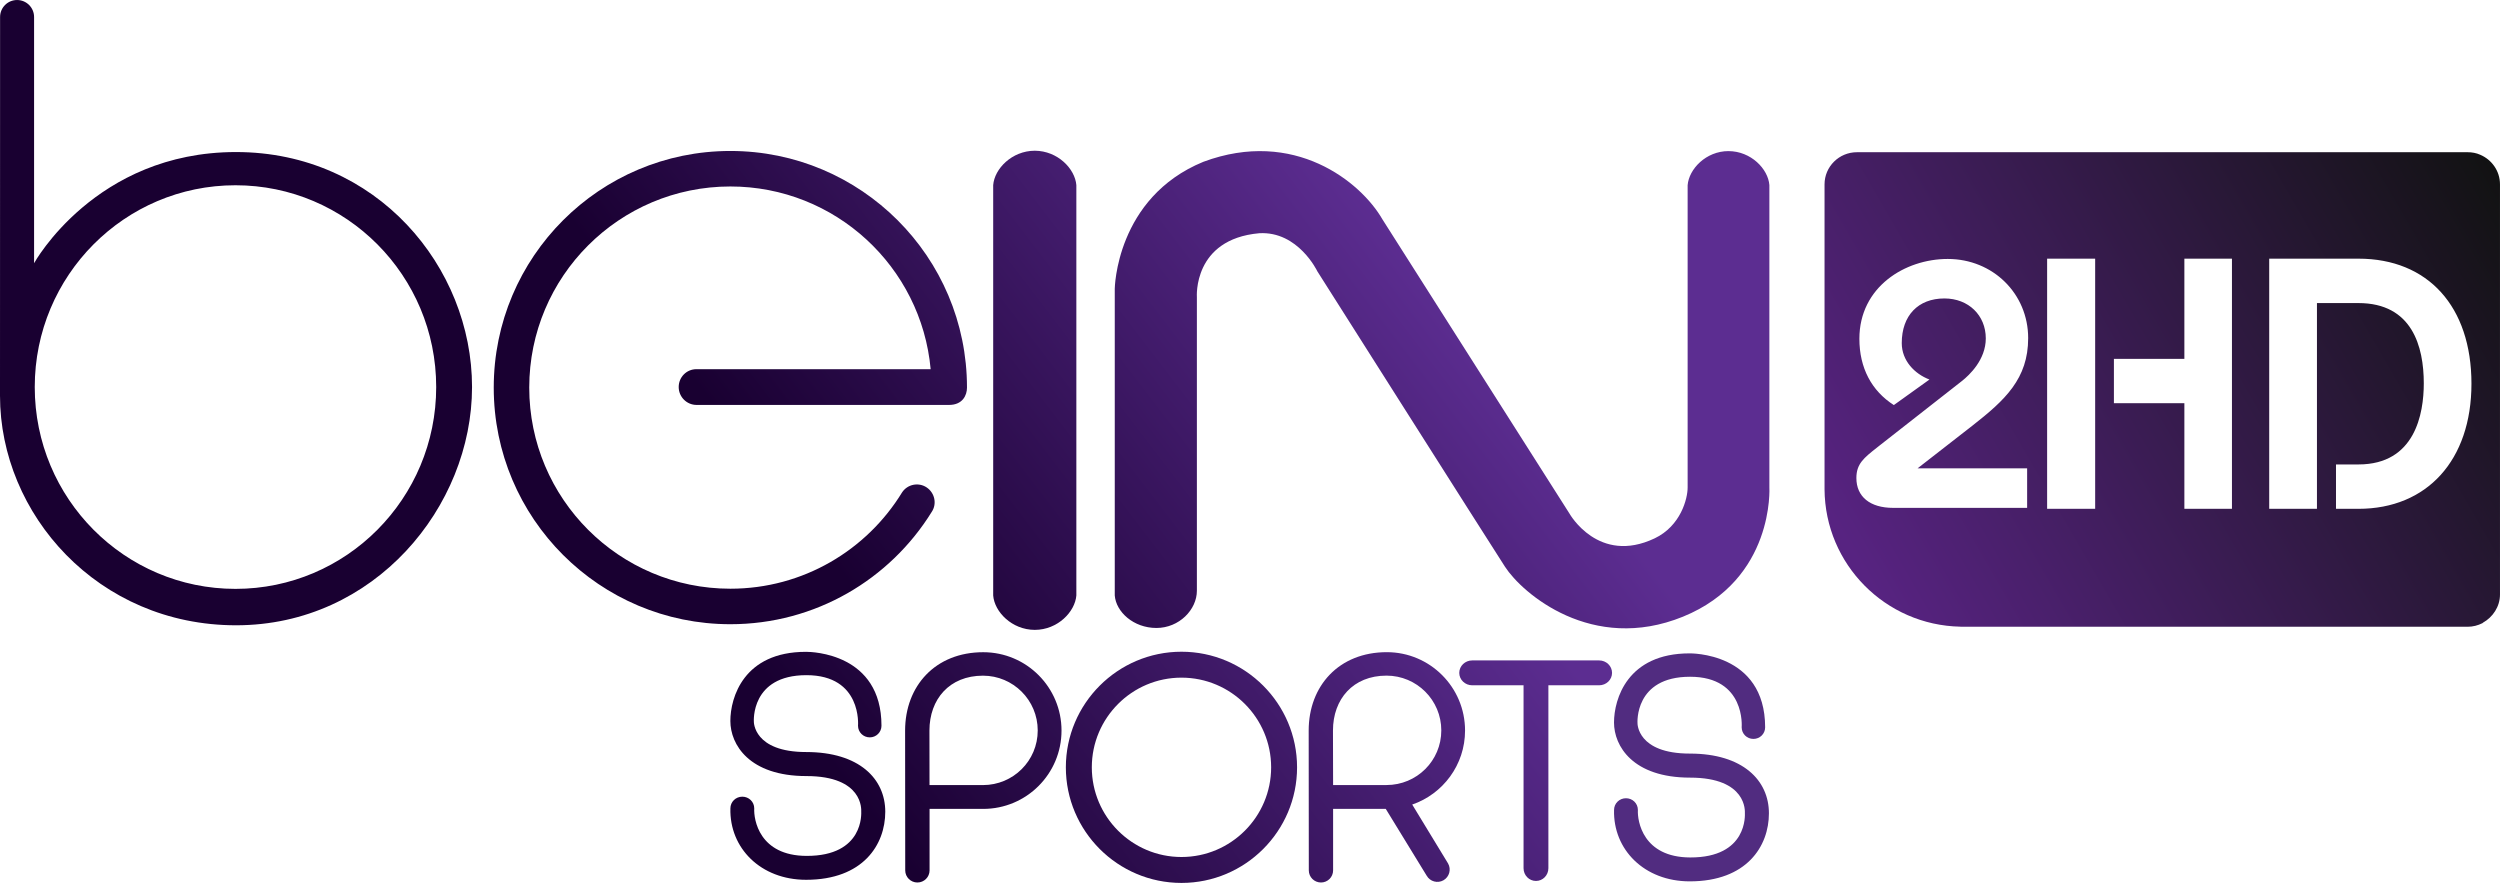 <svg xmlns="http://www.w3.org/2000/svg" height="211.9" width="600" viewBox="0 0 600.012 211.897" xmlns:xlink="http://www.w3.org/1999/xlink"><defs><linearGradient id="9" gradientUnits="userSpaceOnUse" x1="196.96" x2="321.18" y1="133.03" y2="37.881" xlink:href="#5"/><linearGradient id="6" gradientUnits="userSpaceOnUse" x1="208.57" x2="332.79" y1="196.83" y2="101.68" xlink:href="#5"/><linearGradient id="8" gradientUnits="userSpaceOnUse" x1="233.1" x2="357.32" y1="180.21" y2="85.06" xlink:href="#5"/><linearGradient id="7" gradientUnits="userSpaceOnUse" x1="169.63" x2="293.85" y1="97.35" y2="2.201" xlink:href="#5"/><linearGradient id="5" gradientUnits="userSpaceOnUse" x1="110.59" x2="234.8" y1="20.268" y2="-74.88"><stop stop-color="#190031"/><stop stop-color="#190031" offset=".006"/><stop stop-color="#5c2d91" offset="1"/></linearGradient><linearGradient id="0" gradientUnits="userSpaceOnUse" x1="446.1" x2="603.71" y1="135.53" y2="44.534"><stop stop-color="#572381"/><stop stop-color="#111211" offset="1"/></linearGradient><linearGradient id="4" gradientUnits="userSpaceOnUse" x1="230.17" x2="354.39" y1="225.04" y2="129.89" xlink:href="#5"/><linearGradient id="1" gradientUnits="userSpaceOnUse" x1="259.19" x2="383.4" y1="262.91" y2="167.76" xlink:href="#5"/><linearGradient id="3" gradientUnits="userSpaceOnUse" x1="196.81" x2="321.03" y1="181.48" y2="86.33" xlink:href="#5"/><linearGradient id="2" gradientUnits="userSpaceOnUse" x1="249.51" x2="373.73" y1="250.29" y2="155.14" xlink:href="#5"/></defs><path d="m.02 4.078c0 0-.02 62.5-.02 90.89 0 28.401 23.47 55.1 56.661 55.1 33.19 0 56.631-28.411 56.631-57.19 0-28.771-22.86-56.39-56.651-56.39-33.801 0-48.46 26.681-48.46 26.681v-59.09c0-2.25-1.83-4.08-4.08-4.08-2.26 0-4.08 1.83-4.08 4.08m8.32 88.81c0-26.751 21.57-48.43 48.18-48.43 26.601 0 48.17 21.68 48.17 48.43 0 26.761-21.57 48.44-48.17 48.44-26.611 0-48.18-21.68-48.18-48.44" fill="url(#5)"/><path d="m118.5 93.02c0 31.371 25.43 56.791 56.791 56.791 20.42 0 38.32-10.78 48.33-26.961 1.3-1.93.72-4.57-1.22-5.87-1.94-1.3-4.59-.77-5.89 1.18-8.48 13.87-23.77 23.13-41.22 23.13-26.661 0-48.27-21.61-48.27-48.27 0-26.651 21.61-48.27 48.27-48.27 25.17 0 45.831 19.26 48.07 43.851h-56.22c-2.37 0-4.25 1.92-4.25 4.28 0 2.37 1.92 4.3 4.29 4.3h60.6c3.2 0 4.3-2.26 4.3-4.16 0-31.361-25.43-56.791-56.791-56.791-31.361 0-56.791 25.431-56.791 56.791" fill="url(#7)"/><path d="m248.35 36.17h.02-.02m0 0c-5.5.02-9.68 4.34-9.98 8.26v98.48c.3 3.92 4.48 8.25 9.98 8.26 5.5-.001 9.67-4.34 9.98-8.26v-98.48c-.31-3.92-4.48-8.24-9.98-8.26m-.02 0h.02-.02m.02 115h.02-.02m-.02 0h.02-.02" fill="url(#9)"/><path d="m414.85 36.26h.02-.02m0 0c-5.42 0-9.51 4.33-9.81 8.19v72.56c0 2.66-1.65 9.21-7.91 12.19-13.48 6.41-20.42-5.9-20.42-5.9l-44.921-70.66c-5.18-9.01-21.2-21.92-42.981-13.81-21 8.62-21.26 30.471-21.26 30.471v73.61c.3 3.92 4.47 7.79 9.98 7.8 5.5-0 9.73-4.41 9.73-8.94v-70.46c0 0-1.01-13.91 14.97-15.34 9.34-.54 13.94 9.14 13.94 9.14 0 0 40.881 64.48 45.03 70.891 4.15 6.42 20.93 20.86 42.721 12 22.05-8.98 20.74-31.06 20.74-31.06v-72.53c-.3-3.86-4.4-8.14-9.82-8.15m-.02 0h.02-.02m-137.3 114.45h.02-.02m-.02 0h.02-.02" fill="url(#8)"/><path d="m217.23 175.35l.03 33.544c0 1.608 1.31 2.906 2.92 2.906 1.61 0 2.92-1.298 2.92-2.906v-14.759h12.88c10.38 0 18.79-8.416 18.79-18.794 0-10.39-8.41-18.81-18.79-18.81-11.49 0-18.75 8.09-18.75 18.82m5.84-.02c0-7.52 4.8-13.17 12.85-13.17 7.26 0 13.14 5.89 13.14 13.15 0 7.271-5.88 13.11-13.14 13.11h-12.83l-.02-13.09" fill="url(#6)"/><path d="m255.81 184.16c0 15.298 12.45 27.743 27.751 27.743 15.3 0 27.741-12.444 27.741-27.743 0-15.295-12.44-27.746-27.741-27.746-15.3 0-27.751 12.45-27.751 27.746m6.23 0c0-11.875 9.65-21.525 21.52-21.525 11.87 0 21.52 9.65 21.52 21.525 0 11.862-9.65 21.522-21.52 21.522-11.87 0-21.52-9.66-21.52-21.522" fill="url(#4)"/><path d="m353.34 158.5c-1.71 0-3.11 1.34-3.11 2.99 0 1.65 1.4 2.98 3.11 2.98h12.32v43.898c0 1.695 1.33 3.06 2.98 3.06 1.65 0 2.98-1.365 2.98-3.06v-43.898h12.17c1.72 0 3.11-1.33 3.11-2.98 0-1.65-1.39-2.99-3.11-2.99h-30.451" fill="url(#1)"/><path d="m193.41 156.44c-14.91 0-18.12 10.95-18.12 16.6 0 5.64 4.51 13.217 18.25 13.217 13.74 0 13.16 8.166 13.16 8.493 0 .32.74 10.704-13.13 10.665-11.35-.031-12.7-8.722-12.55-11.403 0-1.576-1.29-2.809-2.86-2.809-1.57 0-2.86 1.233-2.86 2.809-.25 9.51 7.26 17.14 18.17 17.14 13.68 0 19-8.431 19-16.336 0-7.905-6.26-14.326-18.97-14.326-12.7 0-12.57-7.29-12.57-7.29 0 0-.81-11.16 12.61-11.16 13.42 0 12.39 12.14 12.39 12.14 0 1.55 1.26 2.79 2.82 2.79 1.55 0 2.81-1.24 2.81-2.79 0-17.39-16.71-17.74-18.07-17.74h-.08" fill="url(#3)"/><path d="m314.09 175.35l.03 33.544c0 1.608 1.31 2.906 2.92 2.906 1.61 0 2.91-1.298 2.91-2.906v-14.759h12.64l9.82 16.03c.81 1.416 2.62 1.907 4.03 1.1 1.42-.818 1.91-2.621 1.1-4.04l-8.6-14.13c7.37-2.538 12.68-9.524 12.68-17.764 0-10.39-8.41-18.81-18.78-18.81-11.49 0-18.75 8.09-18.75 18.82m5.83-.02c0-7.52 4.81-13.17 12.85-13.17 7.27 0 13.15 5.89 13.15 13.15 0 7.271-5.88 13.11-13.15 13.11h-12.82l-.03-13.09" fill="url(#2)"/><path d="m418.01 174.56c0 0 1.03-12.14-12.39-12.14-13.42 0-12.61 11.15-12.61 11.15 0 0-.13 7.29 12.57 7.29 12.71 0 18.97 6.422 18.97 14.331 0 7.904-5.32 16.335-19 16.335-10.91 0-18.42-7.63-18.17-17.14 0-1.574 1.29-2.81 2.86-2.81 1.58 0 2.86 1.236 2.86 2.81-.15 2.68 1.2 11.371 12.55 11.403 13.87.038 13.13-10.345 13.13-10.669 0-.324.58-8.49-13.16-8.49-13.74 0-18.25-7.581-18.25-13.221 0-5.64 3.21-16.6 18.12-16.6 0 0 18.15-.38 18.15 17.75 0 1.55-1.26 2.78-2.81 2.78-1.56 0-2.82-1.23-2.82-2.78" fill="#512c80"/><path d="m445.67 36.53c-4.29 0-7.772 3.459-7.772 7.709v72.921.07.09.111c.12 18.01 14.62 32.62 32.611 32.97.02 0 .06.02.08.02h121.66c1.28 0 2.46-.32 3.52-.85.04-.02.071-.041.111-.061-.02 0-.021-.02.049-.07 2.35-1.32 4.08-3.84 4.08-6.76v-98.44c0-3.2-1.98-5.94-4.77-7.11-.91-.41-1.94-.6-2.99-.6h-48-98.55-.029m45.65 25.55h11.53v60.04h-11.53v-60.04m32.941 0h11.42v60.04h-11.42v-25.36h-16.911v-10.631h16.911v-24.05m20.36 0h21.421c16.71 0 27.12 11.511 27.12 30.01 0 18.35-10.65 30.03-27.12 30.03h-5.391v-10.651h5.391c13.6 0 15.68-12.18 15.68-19.46 0-8.82-2.77-19.27-15.68-19.27h-9.961v49.38h-11.459v-60.04m-77.15.07c10.83 0 19.3 8.331 19.3 19 0 9.76-5.549 14.869-13.37 20.999l-13.18 10.26h26.3v9.481h-32.17c-5.53 0-8.811-2.68-8.811-7.16 0-3.4 1.771-4.81 4.971-7.33l.578-.459 19.85-15.551c1.69-1.35 5.66-5.03 5.66-10.17 0-5.55-4.16-9.59-9.93-9.59-6.31 0-10.239 4.111-10.239 10.711 0 4.2 3.059 7.38 6.649 8.75l-8.549 6.129c-5.36-3.43-8.27-8.939-8.27-15.909 0-12.45 10.95-19.16 21.21-19.16" fill="url(#0)"/></svg>